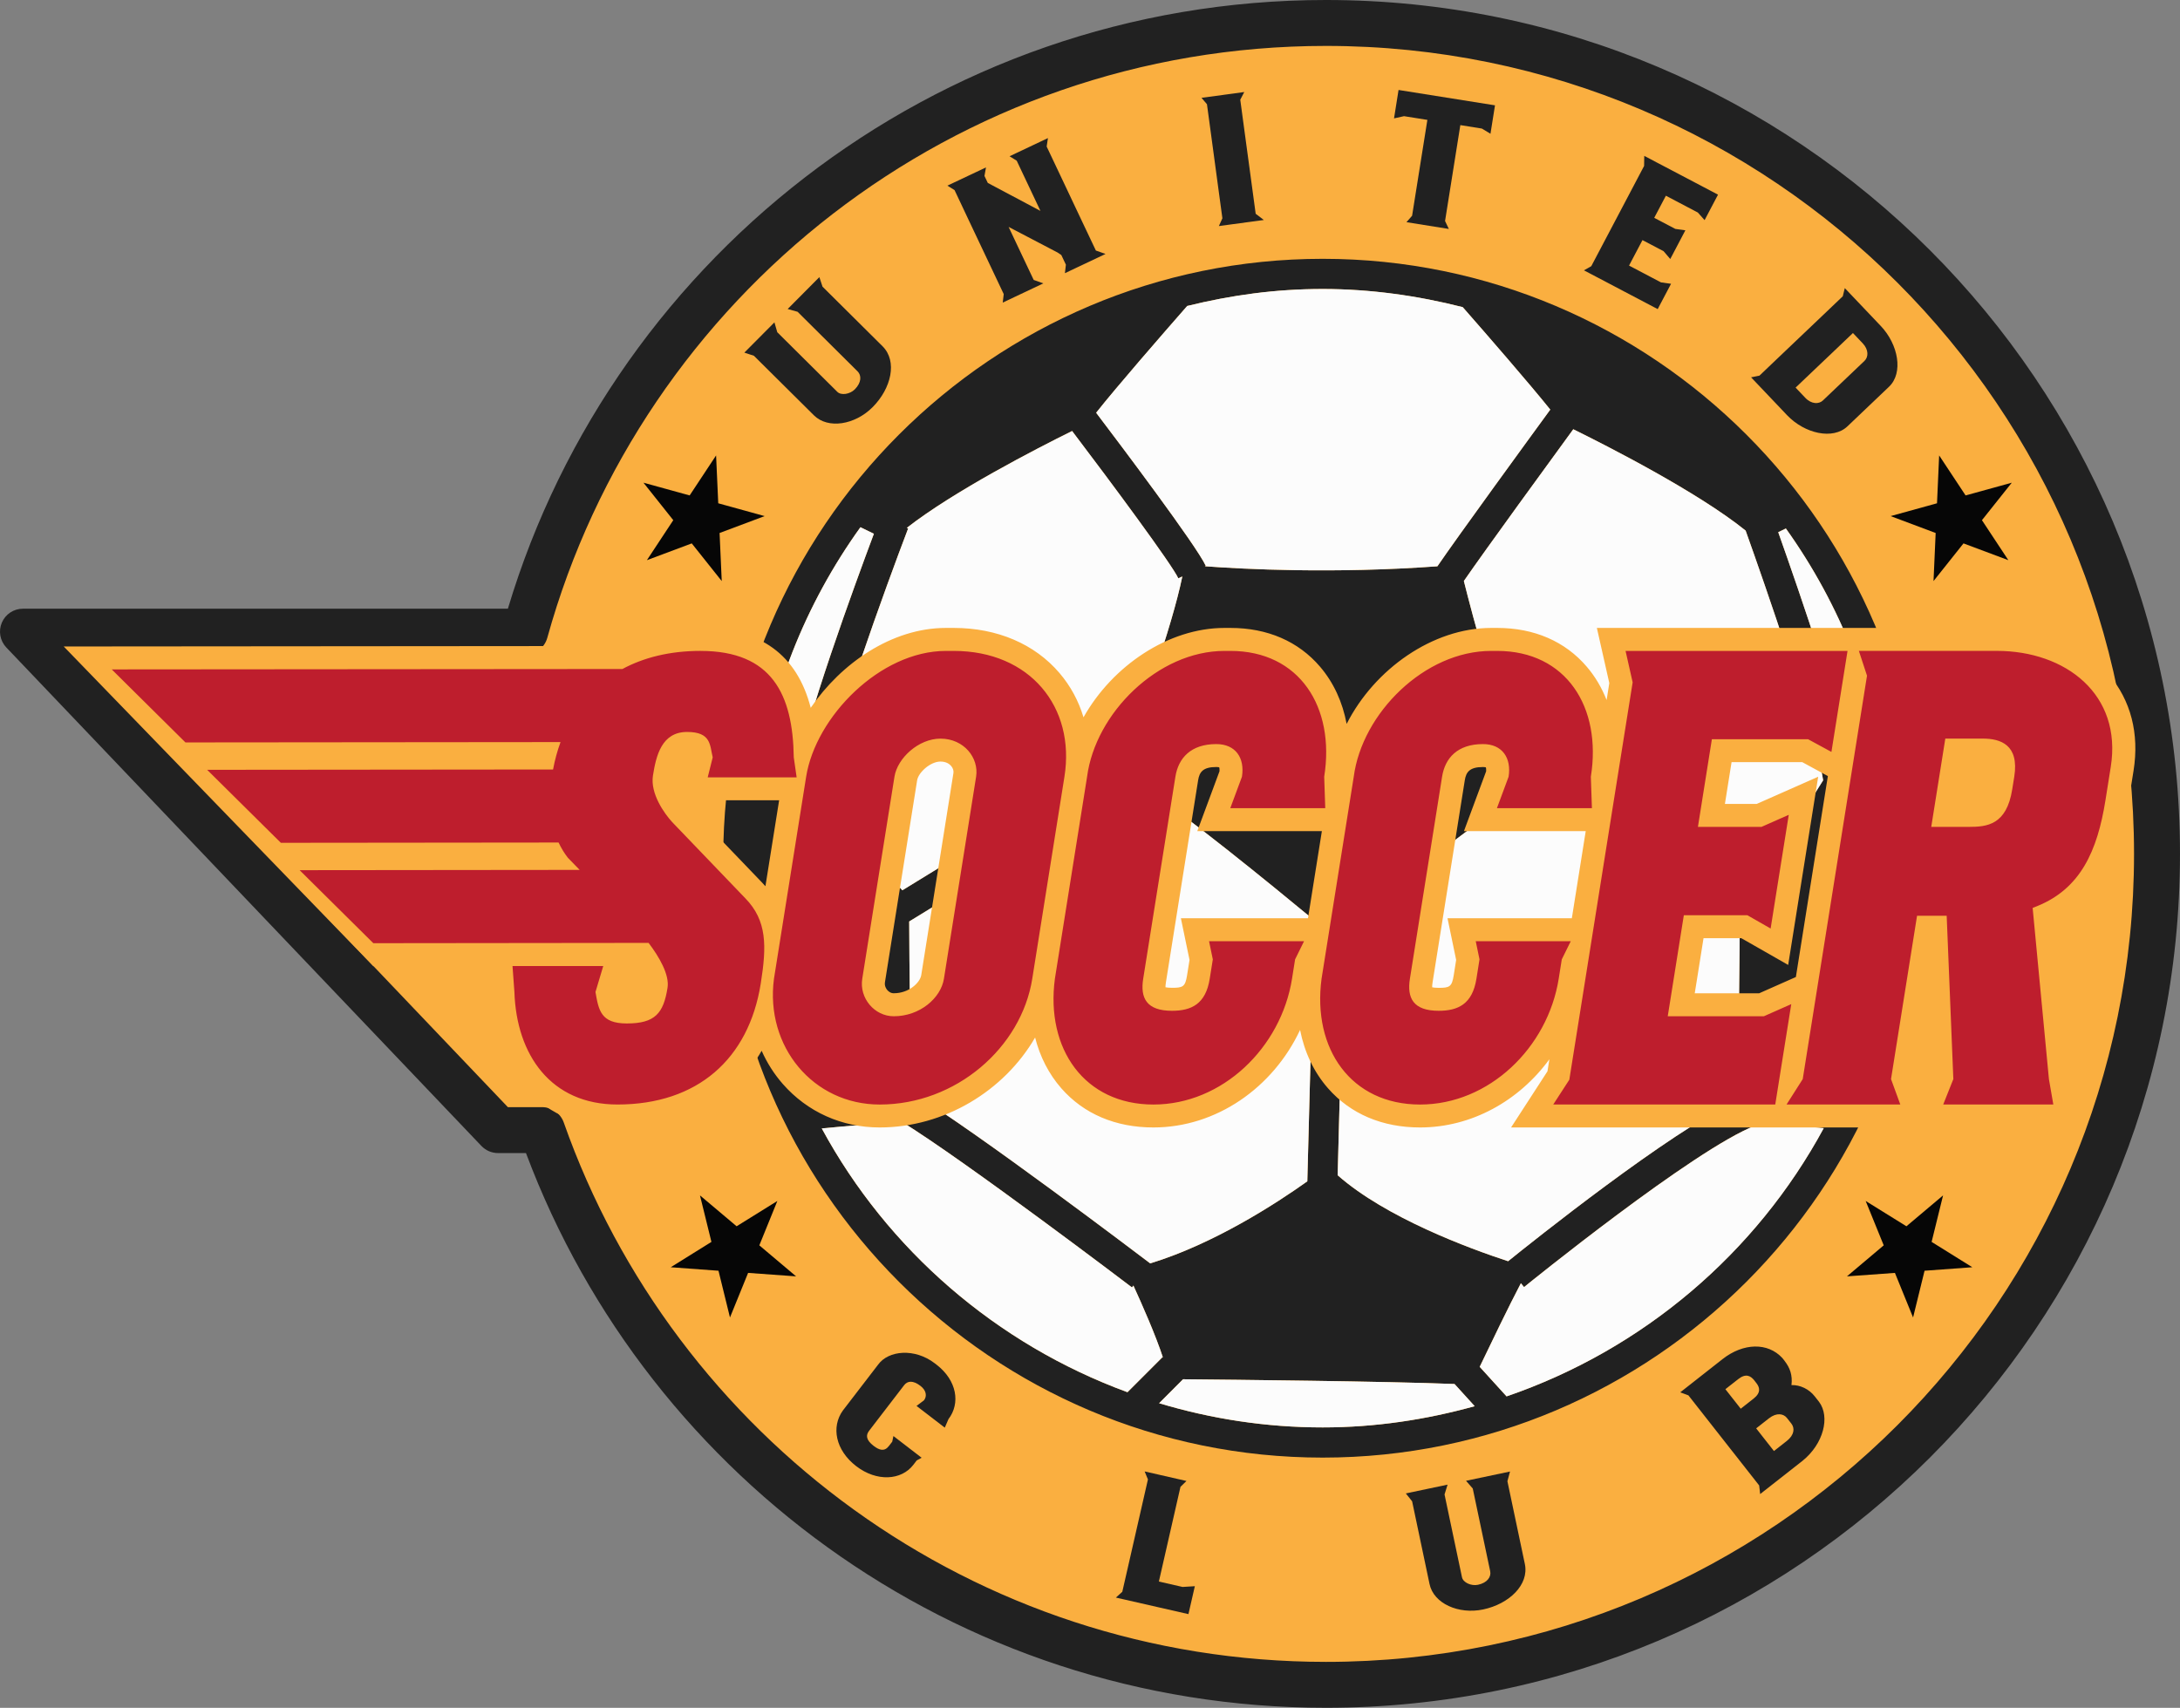 <svg xmlns="http://www.w3.org/2000/svg" width="1080" height="846.21" viewBox="0 0 1080 846.21"><rect x="0" y="0" width="1080" height="846.21" fill="#808080" stroke="none"/><g id="a"/><g id="b"><g id="c"><g id="d"><path d="M656.89 11.38c-189.23.0-348.54 127.71-396.71 301.61H11.38l235.36 246.98h21.81c56.42 160.09 208.94 274.86 388.34 274.86 227.38.0 411.72-184.34 411.72-411.72S884.28 11.38 656.89 11.38z" fill="#faaf40"/><path d="M656.89 11.38V0C559.7.0 470.08 32.83 398.68 87.97c-71.41 55.13-124.71 132.61-149.47 221.97l10.97 3.04V301.6H11.38c-4.56.0-8.66 2.69-10.46 6.89-1.79 4.2-.92 9.03 2.22 12.33L238.5 567.8c2.16 2.26 5.11 3.53 8.24 3.53h21.81v-11.38l-10.73 3.78c29 82.27 82.67 152.87 152.13 202.91 69.46 50.05 154.79 79.55 246.94 79.54 233.68.0 423.1-189.42 423.11-423.1C1079.99 189.43 890.57.0 656.89.0V22.75c110.59.0 210.61 44.8 283.08 117.26 72.47 72.48 117.26 172.5 117.26 283.09s-44.79 210.6-117.26 283.09c-72.48 72.45-172.5 117.25-283.08 117.25-87.26.0-167.88-27.89-233.63-75.25-65.75-47.37-116.54-114.2-143.97-192.02-1.6-4.53-5.93-7.59-10.74-7.59h-16.94L37.94 324.36h222.24c5.12.0 9.6-3.41 10.96-8.34 23.41-84.52 73.85-157.86 141.45-210.05 67.6-52.18 152.25-83.21 244.3-83.22V11.38z" fill="#212121"/><path d="M655.28 128.24c-163.77.0-296.99 133.23-296.99 296.99s133.23 296.99 296.99 296.99 296.98-133.23 296.98-296.99-133.23-296.99-296.98-296.99zm91.85 496.67c-19.36-6.34-60.55-21.54-84.44-42.59l3.21-122.1c16.72-15.84 67.35-53.42 85.86-67.03l110.12 57.53c-.05 18.44-.32 71.74-1.78 94.87-32.66 14.97-101.48 70.03-112.98 79.31zm-177.31 1.07c-3.89-2.95-87.26-66.22-117.86-84.44-1.14-22.44-1.45-64.19-1.53-84.95l112.51-69.03c22.19 14.29 67.62 51.44 88.13 68.42l-3.41 129.35c-15.39 10.97-46.23 31.01-77.83 40.66zm-136.89-361.51c-8.99 24.02-35.21 95.42-38.27 119.84-8.27 5.31-14.99 7.67-19.44 8.64 5.59-48.78 23.75-93.72 51.05-131.72 2.21 1.06 4.51 2.18 6.66 3.24zm16.98-2.64-.68-.27c23.28-18.21 64.58-39.44 81.9-48 19.42 25.58 49.55 66.24 52.61 72.99l1.99-.91c-5.25 25.53-21.04 68.84-28.11 87.62l-110.6 67.87c-9.93-10.25-28.35-39.1-37.67-54.07 1.95-20.7 29.85-97.19 40.55-125.22zm418.72 175.53-115.12-60.13c-12.35-28.11-23.81-71.48-28.29-89.36 9.99-14.54 43.83-61 54.2-75.19 16.49 8.1 61.7 31.09 85.39 50.22 9.6 26.92 34.32 97.67 38.39 123.73-8.26 13.32-24.13 38.24-34.57 50.73zm49.37-52.82c-4.08-26.1-26.22-90.36-37.03-120.85 1.26-.62 2.51-1.23 3.78-1.84 26.96 37.75 44.88 82.29 50.5 130.63-4.3-1.15-10.17-3.47-17.24-7.94zm-193.35-232.36c12.16 13.87 32.94 37.77 43.37 50.77-9.74 13.34-46.17 63.32-55.92 77.64-51.56 3.74-96.07 1.4-115.21-.02l.46-.21c-4.52-9.95-43.01-60.96-54.3-75.85 10.01-12.68 32.52-38.55 45.11-52.91 21.55-5.3 43.96-8.41 67.12-8.41s47.14 3.32 69.37 8.99zm-317.53 406.94c12.45-1.23 30.18-2.6 39.61-3.31 31.73 19.57 113.2 81.42 114.07 82.09l.7-.93c4.26 9.28 11.11 24.79 14.64 35.7l-.21-.23-17.37 17.38c-64.92-23.82-118.86-70.55-151.44-130.69zm167.12 136.15 11.86-11.87c24.18.22 100.5 1 134.49 2.35l9.99 10.99c-24.01 6.68-49.19 10.52-75.3 10.52-28.18.0-55.35-4.27-81.04-11.99zm172.12-3.39-13.31-14.64c5.38-11.25 14.64-30.46 20.41-41.43l1.56 1.93c.84-.69 84.45-68.53 114.74-80.11l-.59-1.56c9.39.72 23.5 1.83 34.32 2.88-33.52 61.97-89.63 109.8-157.15 132.93z" fill="#212121"/><path d="M596.89 280.57c19.14 1.42 63.65 3.76 115.21.02 9.75-14.33 46.18-64.3 55.92-77.64-10.43-12.99-31.21-36.9-43.37-50.77-22.23-5.66-45.4-8.99-69.37-8.99s-45.56 3.11-67.12 8.41c-12.59 14.37-35.1 40.23-45.11 52.91 11.29 14.89 49.77 65.9 54.3 75.85l-.46.21z" fill="#fcfcfc"/><path d="M426.27 261.23c-27.3 38-45.45 82.94-51.05 131.72 4.45-.96 11.17-3.32 19.44-8.64 3.06-24.42 29.27-95.82 38.27-119.84-2.15-1.06-4.45-2.18-6.66-3.24z" fill="#fcfcfc"/><path d="M447.03 441.13l110.6-67.87c7.07-18.78 22.86-62.09 28.11-87.62l-1.99.91c-3.06-6.75-33.19-47.41-52.61-72.99-17.32 8.56-58.62 29.79-81.9 48l.68.27c-10.7 28.03-38.6 104.52-40.55 125.22 9.32 14.98 27.74 43.83 37.67 54.07z" fill="#fcfcfc"/><path d="M450.44 456.59c.08 20.75.39 62.51 1.53 84.95 30.6 18.22 113.97 81.5 117.86 84.44 31.61-9.65 62.45-29.69 77.83-40.66l3.41-129.35c-20.51-16.97-65.94-54.12-88.13-68.42l-112.51 69.03z" fill="#fcfcfc"/><path d="M753.51 377.24l115.12 60.13c10.44-12.48 26.31-37.41 34.57-50.73-4.06-26.06-28.79-96.81-38.39-123.73-23.69-19.13-68.91-42.11-85.39-50.22-10.37 14.19-44.21 60.65-54.2 75.19 4.48 17.88 15.94 61.25 28.29 89.36z" fill="#fcfcfc"/><path d="M665.91 460.22l-3.21 122.1c23.89 21.06 65.08 36.25 84.44 42.59 11.5-9.28 80.32-64.34 112.98-79.31 1.47-23.14 1.74-76.44 1.78-94.87l-110.12-57.53c-18.52 13.61-69.15 51.19-85.86 67.03z" fill="#fcfcfc"/><path d="M935.24 392.49c-5.62-48.34-23.54-92.88-50.5-130.63-1.27.61-2.52 1.22-3.78 1.84 10.81 30.49 32.95 94.75 37.03 120.85 7.08 4.48 12.94 6.8 17.24 7.94z" fill="#fcfcfc"/><path d="M869.78 557.64c-30.29 11.58-113.91 79.42-114.74 80.11l-1.56-1.93c-5.77 10.97-15.03 30.18-20.41 41.43l13.31 14.64c67.51-23.14 123.63-70.96 157.15-132.93-10.83-1.04-24.94-2.16-34.32-2.88l.59 1.56z" fill="#fcfcfc"/><path d="M576.14 672.67c-3.54-10.92-10.38-26.42-14.64-35.7l-.7.93c-.87-.67-82.33-62.52-114.07-82.09-9.43.7-27.16 2.08-39.61 3.31 32.59 60.14 86.52 106.87 151.44 130.69l17.37-17.38.21.23z" fill="#fcfcfc"/><path d="M586.1 683.4l-11.86 11.87c25.69 7.72 52.86 11.99 81.04 11.99 26.11.0 51.29-3.85 75.3-10.52l-9.99-10.99c-33.99-1.35-110.31-2.13-134.49-2.35z" fill="#fcfcfc"/><path d="M456.6 722.28l-2.45 1.34-1.67 2.18c-5.94 7.73-18.14 8.48-28.3.66-10.34-7.96-12.42-19.47-6.64-27.54l17.4-22.65c5.2-7.32 18.32-8.33 28.12-.79l.89.68c10.17 7.82 11.92 19.2 5.93 27l-1.82 4.21-14-10.76 3.69-2.77c1.62-2.1 1.12-4.96-1.73-7.15-3.74-2.88-6.46-2.49-8.08-.38l-6.51 8.47-3.8 4.95-7.08 9.22c-1.67 2.18-1.51 4.56 2.23 7.43 2.85 2.2 5.39 2.96 7.58.11l1.67-2.17.58-2.79 14 10.77z" fill="#212121"/><path d="M585.85 786.31 591.94 785.94 588.77 799.77 573.54 796.3 556.32 792.37 552.82 791.58 556 788.71 559.2 774.71 565.51 747.04 568.7 733.04 567.07 729.07 574.09 730.67 587.79 733.8 584.82 736.71 581.63 750.71 579.27 761.05 577.87 767.21 575.32 778.38 574.12 783.63 585.85 786.31z" fill="#212121"/><path d="M726.28 733.71l21.8-4.59-1.29 4.81 8.64 41c2.17 10.29-7.78 19.82-20.66 22.53-12.22 2.57-24.53-2.96-26.56-12.59l-8.63-41-3.12-3.9 20.69-4.35-1.51 4.86 8.64 41.01c.57 2.68 4.62 4.45 7.92 3.75 4.73-1 6.63-4.02 6.06-6.7l-8.64-41.01-3.34-3.83z" fill="#212121"/><path d="M884.11 674.31c2.68 3.43 3.98 7.08 3.41 11.98 4.32-.13 8.69 1.98 11.49 5.54l2.17 2.76c5.58 7.46 2.22 20.85-8.21 29.24l-6.37 5-9.11 7.15-3.72 2.92-1.76 1.39-.5-4.28-8.82-11.23-2.16-2.76-3.33-4.22-2.74-3.5-2.64-3.36-2.27-2.89-3.22-4.1-1.06-1.35-8.81-11.22-4.04-1.5 1.77-1.39 3.71-2.92 9.11-7.16 5.57-4.37.8-.63c10.26-8.05 22.44-8.38 29.66-.47l1.06 1.34zm-15.03 9.63c-1.75-2.21-4.13-3.61-7.93-.62l-6.37 5 3.33 4.24 1.06 1.34 3.21 4.09 6.37-5c3.8-2.99 3.02-5.62 1.38-7.7l-1.05-1.35zm7.32 18.79q1.78-1.39.0.0l-6.37 5 3.32 4.24 2.17 2.76 3.32 4.23 6.37-5c3.8-2.99 3.99-6.39 2.25-8.6l-2.17-2.76c-1.68-2.15-5.09-2.84-8.9.14z" fill="#212121"/><path d="M390.22 153.11l15.7-15.8 1.57 4.73 29.73 29.52c7.46 7.41 4.37 20.83-4.89 30.16-8.8 8.85-22.13 10.99-29.11 4.06l-29.73-29.51-4.73-1.55 14.9-14.99 1.41 4.88 29.73 29.53c1.94 1.93 6.29 1.18 8.67-1.21 3.42-3.43 3.34-7 1.39-8.92l-29.73-29.53-4.91-1.37z" fill="#212121"/><path d="M542.91 124.13 547.69 125.83 537.12 130.84 533.86 132.38 527.57 135.36 528.06 131.15 525.79 126.36 523.98 125.14 499.68 112.43 500.41 113.98 506.03 125.88 512.1 138.7 516.88 140.41 503.06 146.95 496.77 149.93 497.26 145.72 491.19 132.89 478.98 107.1 476.69 102.23 472.89 94.19 469.35 91.98 475.65 89.01 479.92 86.99 488.47 82.95 487.72 87.18 489.37 90.64 515.45 104.5 509.79 92.52 503.69 79.62 500.15 77.42 506.46 74.44 519.16 68.42 518.53 72.61 524.63 85.5 529.2 95.16 531.86 100.8 536.83 111.31 538.74 115.33 542.91 124.13z" fill="#212121"/><path d="M622.08 105.92 626.13 109 610.86 111.06 603.84 112.02 605.59 108.16 603.68 94.09 599.86 65.79 597.94 51.64 595.24 48.47 602.27 47.52 616.42 45.6 614.44 49.41 616.35 63.56 617.78 74.15 618.62 80.33 620.18 91.85 622.08 105.92z" fill="#212121"/><path d="M740.64 52.19 738.4 66.28 734.14 63.7 723.47 61.99 715.9 109.5 717.78 113.44 696.78 110.08 699.57 106.9 707.14 59.4 695.58 57.56 690.62 58.66 692.86 44.58 740.64 52.19z" fill="#212121"/><path d="M846.95 94.25 851.13 96.45 849.49 99.55 844.48 109.07 841.13 105.3 825.3 96.97 822.4 102.48 819.52 107.93 829.98 113.42 834.95 114.11 830.02 123.49 827.47 128.33 824.16 124.46 813.7 118.97 809.56 126.83 807.05 131.59 822.88 139.92 827.86 140.61 822.44 150.88 821.25 153.16 817.07 150.96 804.42 144.31 791.88 137.71 790.88 137.19 787.69 135.51 784.7 133.95 788.34 131.89 795.03 119.19 807.86 94.85 814.51 82.22 814.59 77.24 817.58 78.8 820.76 80.49 821.76 81.01 833.11 86.97 846.95 94.25z" fill="#212121"/><path d="M935.85 191.62l-20.61 19.63c-7.12 6.77-21.15 3.67-29.92-5.54l-4.8-5.06-8.13-8.55-4.88-5.14 4.15-.84 10.33-9.85 20.62-19.62 10.33-9.85.99-4.05 4.88 5.14 8.14 8.56 3.95 4.16.85.9c8.76 9.21 11.27 23.27 4.1 30.11zm-12.17-12.8c1.98-1.88 2.19-5.51-.91-8.76l-4.8-5.05-3.9 3.71-7.73 7.37-4.53 4.3-8.36 7.96-3.89 3.7 4.8 5.06c3.1 3.26 6.78 3.16 8.7 1.34l8.36-7.96 4.52-4.3 7.74-7.37z" fill="#212121"/><path d="M954.32 552.94l7.66-19.25-3.02-74.25h-4.37l-11.9 74.66 6.88 18.83H759.02l12.99-20.06 9.72-61-2.57 5.2-1.39 8.74c-6.1 38.27-38.04 67.12-74.29 67.12-17.03.0-31.33-6.04-41.33-17.46-11.16-12.75-15.82-30.97-13.11-51.32l2.62-16.45-4.61 9.36-1.4 8.74c-6.09 38.27-38.03 67.12-74.27 67.12-17.05.0-31.34-6.04-41.35-17.46-10.32-11.79-15.07-28.25-13.59-46.74-7.34 36.23-42.16 64.2-80.66 64.2-17.11.0-32.65-6.96-43.74-19.62-7.06-8.05-11.74-17.93-13.75-28.55-10.84 30.48-36.93 48.17-72.44 48.17-33.24.0-55.52-24.04-56.73-61.24l-1.38-18.75-65.16.06-47.98-47.54 139.97-.15c-.47-.71-.92-1.44-1.34-2.19l-136.46.14-47.98-47.54 180.56-.17c.18-.73.37-1.47.56-2.2l-180.41.17-47.98-47.54 265.39-.21c11.62-5.95 25.11-8.97 40.16-8.97 32.15.0 49.06 16.74 51.52 51.1 11.6-26.22 39.99-51.1 70.02-51.1h3.89c19.79.0 36.84 7.22 48.03 20.32 9.71 11.38 14.27 26.25 13.11 42.39 6.79-33.82 39.81-62.71 72.96-62.71h3c16.59.0 30.44 5.96 40.06 17.23 10.88 12.75 15.15 30.9 12.05 51.14l.54 16.23 2.78-17.47c4.67-35.69 39.11-67.13 73.69-67.13h3c16.6.0 30.45 5.96 40.07 17.24 10.88 12.76 15.15 30.9 12.05 51.13l.3 9.04 8.91-55.96-4.83-21.46h191.04c21.07.0 39.69 7.65 51.05 20.98 9.87 11.57 13.69 26.48 11.03 43.14l-2.62 16.48c-3.23 20.32-10.23 44.91-35.63 56.11l7.67 80.6 3.28 18.81h-69.69zm-66.79-20.11.14-.22 31.44-197.36-.06-.2-7.39 46.34-17.38-9.45h-41.35l-5.11 32.08h23.61l22.01-9.74-11.93 74.79-17.37-9.93h-25.1l-6.15 38.68h39.77l22.02-9.75-7.14 44.76zm-586.75-40.98c1.4 7.9 2.07 9.55 9.66 9.55 10.97.0 12.96-2.74 14.58-12.88.51-3.24-1.94-8.99-6.64-15.65l-62.77.06h50.83l-5.66 18.91zm165.08-120.22c-8.27.0-16.16 7.71-17.17 14.09l-15.94 100.09c-.48 2.97.41 6.03 2.42 8.4 1.95 2.29 4.72 3.61 7.58 3.61 10.18.0 18.16-7.14 19.22-13.8l15.94-100.08c.45-2.83-.43-5.79-2.42-8.13-2.29-2.68-5.71-4.17-9.62-4.17zm268.77 2.7c-8.64.0-13.42 3.73-14.64 11.39l-15.94 100.09c-.39 2.43-.57 5.66.77 7.22 1.14 1.34 3.94 2.08 7.86 2.08 7.35.0 11.62-1.77 13.1-11.09l1.36-8.56-3.07-14.81h59.45l8.69-54.55h-58.83l8.4-22.69c.39-3-.1-5.47-1.4-7-1.18-1.39-3.12-2.08-5.74-2.08zm-132.12.0c-8.63.0-13.42 3.73-14.64 11.39l-15.94 100.09c-.39 2.43-.57 5.66.77 7.22 1.15 1.34 3.94 2.08 7.87 2.08 7.35.0 11.62-1.77 13.08-11.08l1.37-8.56-3.07-14.81h60.82l8.69-54.55h-60.2l8.41-22.69c.38-3-.1-5.47-1.4-7-1.18-1.39-3.12-2.08-5.76-2.08zm-262.17-6c-6.45.0-9.31 4.24-11.3 16.79-.88 5.55 3.57 13.4 8.09 18.34l36.15 37.66c4.5 4.61 7.32 9.47 8.99 14.59l10.33-64.89h-49.34l3.92-15.67-.27-1.43c-.89-4.76-1-5.38-6.57-5.38zm634.99 35.68c8.51.0 13.82-.67 15.91-13.78l1.01-6.3c.5-3.19.71-7.46-1.22-9.72-1.45-1.71-4.39-2.57-8.73-2.57h-13.74l-5.15 32.38h11.92z" fill="#be1e2d"/><path d="M989.23 322.5c34.16.0 62.2 21.58 56.46 57.53l-2.62 16.49c-4.01 25.17-12.37 43.76-33.83 52.45l-2.24.9 8.06 84.8 2.18 12.58H962.7l5.01-12.58-3.3-80.92h-14.68l-12.89 80.92 4.59 12.58h-56.34l8.01-12.58 31.84-199.88-4.03-12.29h68.32m-32.47 87.21h18.59c8.99.0 18.72-.9 21.53-18.58l1.01-6.29c2.53-15.89-6.88-18.88-15.57-18.88h-18.59l-6.97 43.76m-41.47-87.21-1.96 12.29-6.02 37.76-11.58-6.29h-47.65l-3.48 21.87-3.43 21.58h31.46l13.54-5.99-5.93 37.16-3.05 19.18-11.54-6.6h-31.46l-4.96 31.17-3.01 18.89h47.64l13.55-6-6.5 40.75-1.43 8.99h-109.99l7.97-12.29 8.02-50.34 15.37-96.5 7.98-50.04-3.51-15.58h109.99m-173.59.0c34.16.0 51.91 27.87 46.4 62.34l.53 15.58h-47.06l5.78-15.58c1.48-9.29-3.11-16.18-12.69-16.18-12.6.0-18.79 6.89-20.26 16.18l-5.96 37.46-3.49 21.87-6.49 40.76c-1.52 9.59 1.67 15.88 14.25 15.88 9.59.0 16.71-3.29 18.71-15.88l1.52-9.59-1.86-8.99h47.06l-4.44 8.99-1.52 9.59c-5.44 34.16-34.51 62.33-68.68 62.33s-53.44-27.57-48.81-62.33l15.95-100.09c4.12-31.47 35.1-62.34 68.07-62.34h3m-132.12.0c34.16.0 51.9 27.87 46.41 62.34l.52 15.58h-47.05l5.78-15.58c1.48-9.29-3.11-16.18-12.71-16.18-12.58.0-18.78 6.89-20.26 16.18l-5.97 37.46-3.49 21.87-6.49 40.76c-1.53 9.59 1.67 15.88 14.25 15.88 9.58.0 16.72-3.29 18.71-15.88l1.53-9.59-1.86-8.99h47.05l-4.43 8.99-1.52 9.59c-5.44 34.16-34.51 62.33-68.66 62.33s-53.45-27.57-48.82-62.33l15.95-100.09c4.11-31.47 35.1-62.34 68.06-62.34h3m-137.09.0c37.77.0 60.3 27.87 54.81 62.34l-15.94 100.09c-5.44 34.16-37.8 62.33-75.57 62.33-32.96.0-56.84-28.76-52.39-62.33l2.48-15.58 13.46-84.51c4.72-29.67 36.6-62.34 69.27-62.34h3.89m-29.73 181.02c12.88.0 23.3-8.99 24.83-18.59l6.49-40.76 3.49-21.87 5.96-37.46c1.48-9.29-5.98-18.88-17.66-18.88-10.79.0-21.31 9.59-22.79 18.88l-5.97 37.46-3.49 21.87-6.49 40.76c-1.53 9.59 6.03 18.59 15.62 18.59m-95.7-181.02c35.36.0 45.71 21.58 46.15 52.74l1.42 9.9h-44.06l2.48-9.9c-1.45-5.99-.69-12.59-12.68-12.59-12.59.0-15.35 11.69-16.92 21.58-1.43 8.99 5.68 18.88 9.51 23.07l36.24 37.76c10.81 11.09 10.61 23.67 7.65 42.26-5.96 37.45-31.42 59.93-70.99 59.93-32.96.0-50.03-24.57-51.05-55.74l-.94-12.88h44.95l-3.85 12.88c1.57 9 2.6 15.58 15.5 15.58 14.09.0 18.2-5.09 20.2-17.68 1.04-6.53-4.22-15.43-9.38-22.24l-136.37.15-36.51-36.18 138.73-.14-5.85-6.02c-1.79-2.29-3.31-4.81-4.59-7.54l-137.59.14-36.51-36.17 171.36-.16c.88-4.71 2.12-9.23 3.7-13.58l-185.82.17-36.51-36.18 252.99-.2c10.54-5.67 23.4-8.97 38.75-8.97m642.17-11.38h-198.16l3.13 13.88 3.03 13.45-1.34 8.41c-2.38-6.09-5.65-11.64-9.8-16.5-10.74-12.59-26.09-19.24-44.4-19.24h-3c-28.95.0-57.8 20.4-71.59 47.56-2.01-10.82-6.45-20.48-13.15-28.33-10.74-12.58-26.08-19.23-44.39-19.23h-3c-27.77.0-55.47 18.78-69.82 44.29-2.41-8.09-6.42-15.54-11.92-21.97-12.28-14.39-30.87-22.32-52.35-22.32h-3.89c-26.91.0-52 17.62-66.98 39.58-6.76-26.29-25.03-39.58-54.56-39.58-15.43.0-29.37 3.02-41.49 8.96l-250.25.21-23.77.02 153.38 158.4 57.52-.06.06.82.93 12.66c1.43 40.41 25.9 66.5 62.42 66.5 32.41.0 57.51-13.74 71.45-37.99 2.64 5.95 6.15 11.5 10.47 16.43 12.18 13.9 29.23 21.56 48.01 21.56 32.04.0 61.71-18.17 76.99-44.55 2.44 9.54 6.8 18.09 12.99 25.15 11.12 12.69 26.89 19.4 45.63 19.4 31.07.0 59.19-19.62 72.65-48.31 2.19 11.07 6.86 20.95 13.85 28.91 11.11 12.69 26.89 19.4 45.61 19.4 25.5.0 49.01-13.19 64.06-33.79l-.95 5.96-6.65 10.27-11.38 17.56h282.21l-2.31-13.32-2.11-12.15-7.25-76.22c24.86-12.92 31.9-37.87 35.21-58.62l2.63-16.49c2.92-18.35-1.34-34.85-12.33-47.73-12.45-14.6-32.63-22.97-55.38-22.97zm-652.44 82.15c-1.53-2.84-2.39-5.55-2.13-7.25 1.91-11.99 4.01-11.99 5.69-11.99l.84.02.14.72.04.23-1.84 7.39-2.73 10.89zm636.65-15.94h8.88c2.77.0 3.98.44 4.38.61.14.45.45 1.92-.05 5.1l-1 6.29c-1.43 8.99-3.14 8.99-10.3 8.99h-5.25l3.35-21zm-530.68 114.81c-1.63.0-2.73-1.01-3.25-1.62-.44-.51-1.43-1.93-1.14-3.8l6.49-40.76 3.49-21.87 5.97-37.47c.62-3.88 6.55-9.29 11.55-9.29 2.84.0 4.45 1.19 5.3 2.18.91 1.06 1.32 2.35 1.13 3.53l-5.96 37.46-3.49 21.88-6.49 40.75c-.6 3.75-6.06 9-13.6 9zm415.03-114.51h35.05l9.05 4.92 3.62 1.97-15.85 99.57-6.84 3.03-11.35 5.03h-31.91l.92-5.73 3.43-21.57h18.73l8.92 5.09 14.29 8.17 2.59-16.26 3.05-19.18 5.93-37.15 3.29-20.66-19.13 8.46-11.35 5.02h-15.73l1.34-8.41 1.96-12.29zm-148.32 111.53c-.02-.53.03-1.32.21-2.45l6.49-40.74 3.49-21.87 5.97-37.47c.64-4.07 2.38-6.59 9.02-6.59.72.0 1.2.1 1.43.17.1.29.21.92.14 1.92l-5.32 14.34-5.69 15.34h60.34l-6.88 43.17h-61.59l2.84 13.69 1.44 6.95-1.19 7.54c-.92 5.78-2.06 6.29-7.48 6.29-1.56.0-2.59-.14-3.22-.27zm-132.12.0c0-.53.03-1.32.22-2.45l6.49-40.75 3.49-21.87 5.97-37.47c.65-4.07 2.37-6.59 9.02-6.59.73.0 1.21.1 1.44.17.1.29.21.93.14 1.92l-5.32 14.34-5.69 15.34h61.72l-6.88 43.17h-62.96l2.83 13.68 1.45 6.95-1.2 7.54c-.92 5.79-2.06 6.29-7.47 6.29-1.57.0-2.6-.14-3.23-.27zm-238.53-92.64h47.13l-6.79 42.58c-.57-.66-1.19-1.32-1.82-1.98l-36.19-37.69c-.82-.92-1.61-1.9-2.33-2.92zm-28.12 82.06h4.67c3.35 5.23 4.09 8.28 4.03 9.14-1.27 7.93-1.35 8.01-8.95 8.01-1.59.0-2.53-.14-3.04-.25-.26-.75-.53-1.99-.77-3.29l3.07-10.29 1-3.31zm637.85 54.97 6.17-38.69 1.54 37.86-4.11 10.33-.06.16-3.53-9.66z" fill="#faaf40"/><path d="M354.76 225.66 355.83 249.37 378.81 255.72 356.49 264.09 357.56 287.91 342.7 269.24 320.48 277.56 333.55 257.74 318.78 239.17 341.66 245.48 354.76 225.66z" fill="#060606"/><path d="M960.68 225.66 959.62 249.37 936.64 255.72 958.95 264.09 957.89 287.91 972.74 269.24 994.96 277.56 981.88 257.74 996.66 239.17 973.78 245.48 960.68 225.66z" fill="#060606"/><path d="M385.11 595.06 376.18 617.05 394.4 632.42 370.62 630.7 361.64 652.79 355.95 629.63 332.29 627.9 352.45 615.34 346.78 592.3 364.93 607.6 385.11 595.06z" fill="#060606"/><path d="M924.28 595.06 933.22 617.05 915 632.42 938.77 630.7 947.76 652.79 953.45 629.63 977.11 627.9 956.95 615.34 962.62 592.3 944.47 607.6 924.28 595.06z" fill="#060606"/></g></g></g></svg>